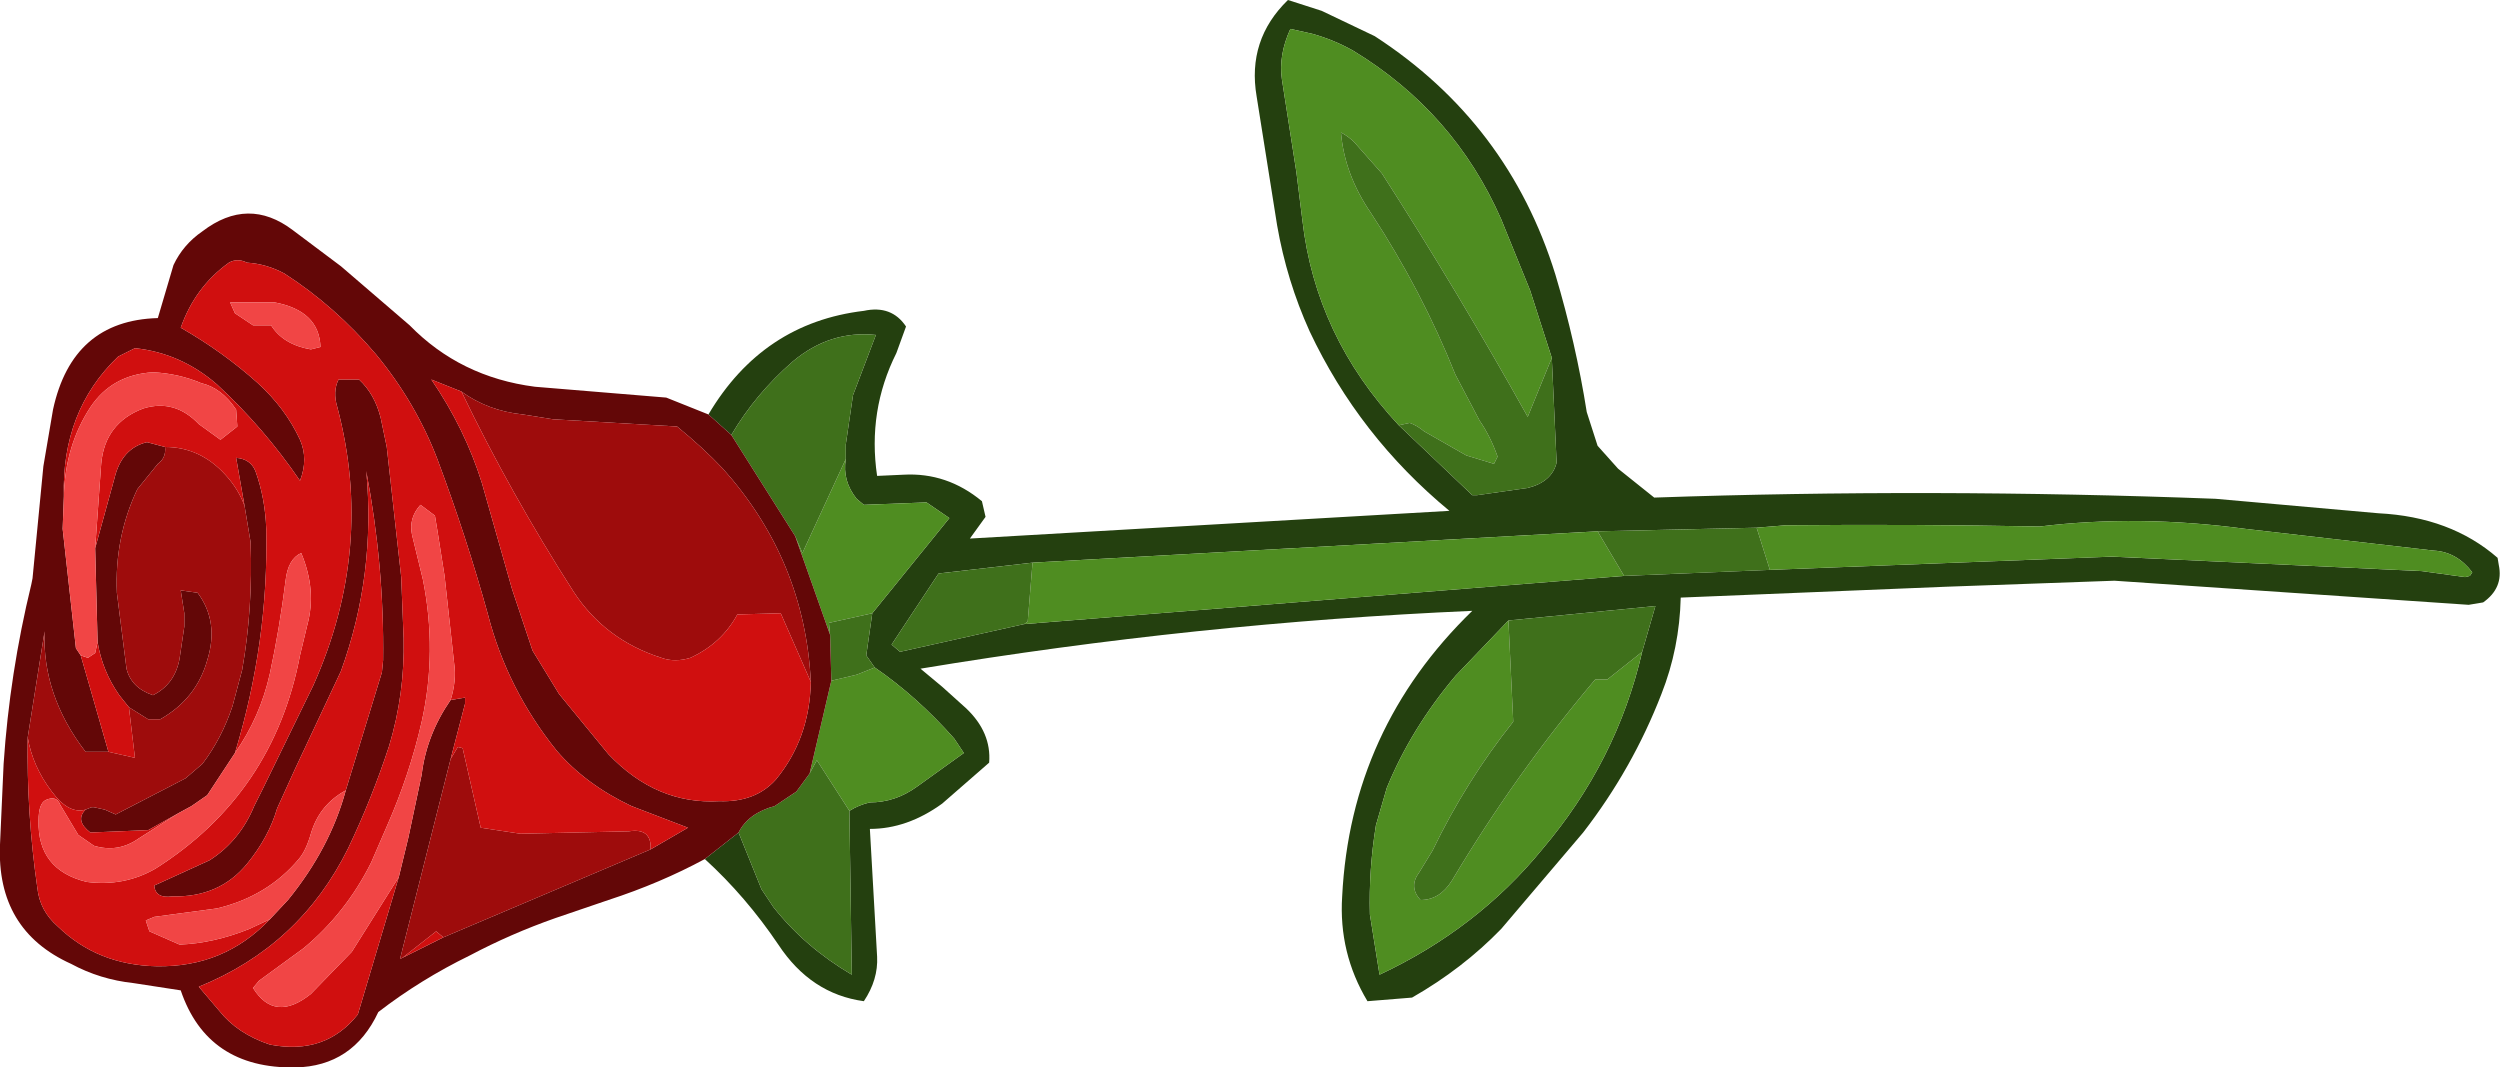 <?xml version="1.0" encoding="UTF-8" standalone="no"?>
<svg xmlns:ffdec="https://www.free-decompiler.com/flash" xmlns:xlink="http://www.w3.org/1999/xlink" ffdec:objectType="shape" height="44.3px" width="103.75px" xmlns="http://www.w3.org/2000/svg">
  <g transform="matrix(1.0, 0.0, 0.0, 1.0, 91.85, 3.7)">
    <path d="M-62.45 13.5 Q-60.2 9.7 -56.0 9.2 -54.85 8.95 -54.25 9.85 L-54.65 10.95 Q-55.85 13.35 -55.45 16.05 L-54.35 16.0 Q-52.55 15.9 -51.1 17.1 L-50.95 17.75 -51.6 18.65 -31.7 17.5 Q-35.45 14.4 -37.5 10.05 -38.45 7.95 -38.85 5.65 L-39.7 0.3 Q-40.1 -2.05 -38.4 -3.7 L-37.0 -3.25 -34.8 -2.2 Q-29.25 1.4 -27.3 7.7 -26.45 10.55 -26.0 13.4 L-25.55 14.8 -24.7 15.75 -23.2 16.95 Q-11.7 16.55 0.1 17.0 L6.85 17.6 Q9.85 17.75 11.8 19.45 L11.85 19.75 Q12.05 20.7 11.2 21.3 L10.6 21.4 -4.1 20.4 -11.1 20.65 -22.1 21.1 Q-22.15 23.2 -22.9 25.1 -24.1 28.2 -26.15 30.85 L-29.55 34.85 Q-31.15 36.5 -33.25 37.7 L-35.1 37.85 Q-36.3 35.85 -36.15 33.5 -35.8 26.55 -30.75 21.65 -42.2 22.15 -53.65 24.05 L-52.75 24.8 -51.75 25.7 Q-50.7 26.7 -50.8 27.95 L-52.75 29.65 Q-54.2 30.7 -55.75 30.7 L-55.45 36.0 Q-55.4 36.95 -56.0 37.85 -58.2 37.55 -59.55 35.5 -60.9 33.5 -62.6 31.95 L-61.2 30.85 -60.25 33.2 -59.75 33.95 Q-58.45 35.6 -56.5 36.75 L-56.6 29.95 Q-56.2 29.7 -55.75 29.6 -54.7 29.6 -53.8 28.95 L-51.85 27.55 -52.25 26.95 Q-53.8 25.2 -55.55 24.0 L-55.9 23.5 -55.65 21.75 -52.45 17.8 -53.4 17.15 -56.0 17.25 -56.3 17.0 Q-56.9 16.25 -56.75 15.35 L-56.75 14.75 -56.45 12.7 -55.5 10.2 Q-57.4 10.0 -58.95 11.3 -60.5 12.65 -61.5 14.35 L-62.45 13.5 M-27.45 11.15 L-28.35 8.35 -29.55 5.4 Q-31.5 0.95 -35.7 -1.6 -36.5 -2.05 -37.4 -2.3 L-38.3 -2.5 Q-38.8 -1.4 -38.65 -0.4 L-38.05 3.45 -37.8 5.45 Q-37.25 10.25 -33.8 13.95 L-30.75 16.85 -30.55 16.85 -28.45 16.55 Q-27.45 16.3 -27.25 15.5 L-27.45 11.15 M-18.4 19.95 L-4.2 19.4 8.65 20.0 10.45 20.25 10.65 20.2 10.75 20.05 Q10.1 19.2 9.15 19.15 L1.35 18.25 Q-3.1 17.65 -7.2 18.15 -12.5 18.05 -17.75 18.1 L-18.95 18.2 -25.55 18.35 -49.0 19.65 -52.9 20.1 -54.85 23.05 -54.5 23.35 -49.35 22.2 -24.45 20.2 -18.4 19.95 M-23.7 23.35 L-23.15 21.45 -29.25 22.05 -31.45 24.35 Q-33.3 26.55 -34.3 29.0 L-34.75 30.55 Q-35.05 32.4 -35.0 34.25 L-34.6 36.75 Q-30.55 34.85 -27.85 31.55 -24.75 27.9 -23.7 23.35" fill="#24400f" fill-rule="evenodd" stroke="none"/>
    <path d="M-56.75 15.35 Q-56.9 16.25 -56.3 17.0 L-56.0 17.25 -53.4 17.15 -52.45 17.8 -55.65 21.75 -57.45 22.15 -57.4 22.65 -58.85 18.55 -58.55 19.25 -56.75 15.35 M-55.55 24.0 Q-53.8 25.2 -52.25 26.95 L-51.85 27.55 -53.8 28.95 Q-54.7 29.6 -55.75 29.6 -56.2 29.7 -56.6 29.95 L-57.95 27.85 -58.25 28.4 -57.35 24.55 -56.3 24.3 -55.55 24.0 M-33.8 13.95 Q-37.25 10.25 -37.8 5.45 L-38.05 3.45 -38.65 -0.4 Q-38.8 -1.4 -38.3 -2.5 L-37.4 -2.3 Q-36.5 -2.05 -35.7 -1.6 -31.5 0.95 -29.55 5.4 L-28.35 8.35 -27.45 11.15 -28.45 13.6 Q-31.35 8.4 -34.5 3.5 L-35.65 2.2 Q-35.9 1.95 -36.2 1.8 -36.05 3.55 -34.95 5.15 -32.85 8.35 -31.45 11.85 L-30.45 13.75 Q-30.0 14.4 -29.7 15.25 L-29.85 15.55 -31.0 15.2 -32.75 14.2 Q-33.05 13.95 -33.35 13.85 L-33.8 13.95 M-18.95 18.2 L-17.75 18.1 Q-12.5 18.05 -7.2 18.15 -3.1 17.65 1.35 18.25 L9.15 19.15 Q10.1 19.2 10.75 20.05 L10.65 20.2 10.45 20.25 8.65 20.0 -4.2 19.4 -18.4 19.95 -18.95 18.2 M-24.45 20.2 L-49.35 22.2 -49.2 22.1 -49.0 19.65 -25.55 18.35 -24.45 20.2 M-29.25 22.05 L-29.05 26.25 Q-31.0 28.7 -32.4 31.6 L-32.95 32.5 Q-33.4 33.1 -32.9 33.65 -32.1 33.65 -31.6 32.85 -28.95 28.4 -25.65 24.5 L-25.15 24.5 -23.7 23.35 Q-24.75 27.9 -27.85 31.55 -30.55 34.85 -34.6 36.75 L-35.0 34.25 Q-35.05 32.4 -34.75 30.55 L-34.3 29.0 Q-33.3 26.55 -31.45 24.35 L-29.25 22.05" fill="#4f8d21" fill-rule="evenodd" stroke="none"/>
    <path d="M-61.5 14.35 Q-60.5 12.65 -58.95 11.3 -57.4 10.0 -55.5 10.2 L-56.45 12.7 -56.75 14.75 -56.75 15.35 -58.55 19.25 -58.85 18.55 -61.5 14.35 M-55.65 21.75 L-55.9 23.5 -55.55 24.0 -56.3 24.3 -57.35 24.55 -57.4 22.65 -57.45 22.15 -55.65 21.75 M-56.6 29.95 L-56.5 36.75 Q-58.45 35.6 -59.75 33.95 L-60.25 33.2 -61.2 30.85 Q-60.8 30.05 -59.7 29.75 L-58.8 29.15 -58.25 28.4 -57.95 27.85 -56.6 29.95 M-27.45 11.15 L-27.25 15.5 Q-27.45 16.3 -28.45 16.55 L-30.55 16.85 -30.75 16.85 -33.8 13.95 -33.35 13.85 Q-33.05 13.95 -32.75 14.2 L-31.0 15.2 -29.85 15.55 -29.7 15.25 Q-30.0 14.4 -30.45 13.75 L-31.45 11.85 Q-32.85 8.35 -34.95 5.15 -36.05 3.55 -36.2 1.8 -35.9 1.95 -35.65 2.2 L-34.5 3.5 Q-31.35 8.4 -28.45 13.6 L-27.45 11.15 M-18.4 19.95 L-24.45 20.2 -25.55 18.35 -18.95 18.2 -18.4 19.95 M-49.35 22.2 L-54.5 23.35 -54.85 23.05 -52.9 20.1 -49.0 19.65 -49.2 22.1 -49.35 22.2 M-29.25 22.05 L-23.15 21.45 -23.7 23.35 -25.15 24.5 -25.65 24.5 Q-28.95 28.4 -31.6 32.85 -32.1 33.65 -32.9 33.65 -33.4 33.1 -32.95 32.5 L-32.4 31.6 Q-31.0 28.7 -29.05 26.25 L-29.25 22.05" fill="#3f701b" fill-rule="evenodd" stroke="none"/>
    <path d="M-62.45 13.5 L-61.5 14.35 -58.85 18.55 -57.4 22.65 -57.35 24.55 -58.25 28.4 -58.8 29.15 -59.7 29.75 Q-60.8 30.05 -61.2 30.85 L-62.6 31.95 Q-64.45 32.95 -66.6 33.65 L-68.8 34.4 Q-70.65 35.05 -72.35 35.95 -74.4 36.95 -76.15 38.3 -77.2 40.55 -79.6 40.6 -83.25 40.65 -84.35 37.4 L-86.3 37.1 Q-87.7 36.95 -88.9 36.3 -92.0 34.9 -91.85 31.35 L-91.7 28.0 Q-91.45 24.25 -90.55 20.55 L-90.5 20.3 -90.05 15.65 -89.65 13.3 Q-88.85 9.6 -85.3 9.5 L-84.65 7.3 Q-84.25 6.45 -83.45 5.9 -81.55 4.45 -79.7 5.85 L-77.7 7.35 -74.85 9.8 Q-72.75 11.95 -69.65 12.35 L-64.2 12.8 -62.45 13.5 M-58.2 24.6 Q-58.45 19.55 -61.85 15.75 -62.65 14.9 -63.75 14.0 L-68.9 13.7 -70.15 13.5 Q-71.6 13.35 -72.7 12.55 L-73.95 12.05 Q-72.55 14.1 -71.85 16.35 L-70.6 20.75 -69.75 23.3 -68.65 25.1 -66.6 27.6 Q-64.6 29.7 -62.0 29.55 -60.5 29.6 -59.65 28.65 -58.25 26.95 -58.2 24.6 M-64.85 31.55 L-63.3 30.65 -65.65 29.75 Q-67.55 28.85 -68.75 27.45 -70.8 24.9 -71.6 21.8 -72.5 18.55 -73.7 15.35 -74.6 13.0 -76.25 11.0 -77.95 9.0 -80.05 7.65 -80.8 7.25 -81.6 7.2 -82.0 7.0 -82.35 7.2 -83.75 8.2 -84.35 9.9 -82.6 10.9 -81.15 12.2 -80.0 13.25 -79.4 14.55 -79.05 15.35 -79.4 16.25 -80.9 14.05 -82.85 12.25 -84.35 10.95 -86.25 10.75 L-86.95 11.1 Q-89.3 13.35 -89.2 16.9 L-89.25 18.25 -88.75 22.75 -88.7 23.2 -88.5 23.5 -87.35 27.5 -88.3 27.5 Q-90.1 25.15 -90.0 22.5 L-90.7 26.9 Q-90.75 30.05 -90.3 33.15 -90.2 34.1 -89.45 34.75 -87.8 36.35 -85.35 36.4 -82.55 36.45 -80.65 34.45 L-79.9 33.65 Q-78.15 31.5 -77.5 29.1 L-76.0 24.2 -75.95 23.7 Q-75.9 19.8 -76.65 15.85 -76.25 20.15 -77.7 24.15 L-79.6 28.2 -80.35 29.85 Q-80.7 31.05 -81.6 32.15 -82.75 33.55 -84.7 33.5 -85.4 33.6 -85.45 33.05 L-83.15 32.0 Q-81.9 31.2 -81.3 29.75 L-80.95 29.05 -78.85 24.75 Q-76.3 19.05 -77.85 13.2 -78.05 12.55 -77.8 12.05 L-76.95 12.05 Q-76.3 12.65 -76.05 13.65 L-75.8 14.85 -75.2 20.25 -75.1 22.8 Q-75.05 25.1 -75.7 27.25 -76.4 29.4 -77.4 31.5 -79.4 35.55 -83.6 37.25 L-82.75 38.25 Q-82.0 39.2 -80.65 39.65 -78.35 40.1 -77.0 38.4 L-75.3 32.7 -74.9 31.05 -74.35 28.45 Q-74.15 26.8 -73.15 25.35 L-72.55 25.25 -72.55 25.5 -73.15 27.8 -75.25 36.1 -75.15 36.05 -73.45 35.2 -64.85 31.55 M-87.9 19.05 L-87.1 16.15 Q-86.8 14.9 -85.75 14.65 L-85.0 14.85 Q-84.95 15.3 -85.3 15.55 L-86.15 16.6 Q-87.1 18.6 -87.0 20.9 L-86.6 24.05 Q-86.4 24.85 -85.5 25.15 -84.6 24.7 -84.4 23.65 L-84.2 22.3 -84.2 21.75 -84.35 20.8 -83.65 20.9 Q-82.75 22.1 -83.25 23.7 -83.7 25.3 -85.2 26.15 L-85.7 26.15 -86.5 25.65 -86.9 25.15 Q-87.6 24.15 -87.8 22.95 L-87.9 19.05 M-81.7 17.3 L-82.05 15.3 Q-81.45 15.35 -81.25 15.85 -80.85 16.95 -80.8 18.25 -80.7 22.95 -82.1 27.55 L-83.25 29.3 -83.9 29.75 -84.45 30.05 -85.7 30.75 -88.1 30.85 Q-88.75 30.35 -88.3 29.9 L-88.05 29.8 -87.95 29.8 -87.5 29.9 -87.05 30.1 -84.15 28.6 -83.45 28.0 Q-82.65 26.95 -82.2 25.6 L-81.8 24.1 Q-81.35 21.55 -81.45 18.8 L-81.7 17.3" fill="#630707" fill-rule="evenodd" stroke="none"/>
    <path d="M-58.2 24.6 L-59.45 21.75 -61.25 21.8 Q-61.9 23.0 -63.2 23.6 -63.85 23.8 -64.4 23.6 -66.75 22.85 -68.05 20.85 -70.65 16.8 -72.7 12.55 -71.6 13.35 -70.15 13.5 L-68.9 13.7 -63.75 14.0 Q-62.65 14.9 -61.85 15.75 -58.45 19.55 -58.2 24.6 M-64.85 31.55 L-73.45 35.2 -73.75 34.95 -75.15 36.05 -75.25 36.1 -73.15 27.8 -72.85 27.3 -72.65 27.35 -71.9 30.65 -70.25 30.9 -65.75 30.8 Q-64.8 30.65 -64.85 31.55 M-90.7 26.9 L-90.0 22.5 Q-90.1 25.15 -88.3 27.5 L-87.35 27.5 -86.25 27.75 -86.5 25.65 -85.7 26.15 -85.2 26.15 Q-83.7 25.3 -83.25 23.7 -82.75 22.1 -83.65 20.9 L-84.35 20.8 -84.2 21.75 -84.2 22.3 -84.4 23.65 Q-84.6 24.7 -85.5 25.15 -86.4 24.85 -86.6 24.05 L-87.0 20.9 Q-87.1 18.6 -86.15 16.6 L-85.3 15.55 Q-84.95 15.3 -85.0 14.85 -83.55 14.85 -82.5 16.0 -81.95 16.6 -81.7 17.3 L-81.45 18.8 Q-81.35 21.55 -81.8 24.1 L-82.2 25.6 Q-82.65 26.95 -83.45 28.0 L-84.15 28.6 -87.05 30.1 -87.5 29.9 -87.95 29.8 -88.05 29.8 -88.3 29.9 Q-89.0 30.1 -89.7 29.15 -90.5 28.1 -90.7 26.9" fill="#9e0c0c" fill-rule="evenodd" stroke="none"/>
    <path d="M-72.7 12.55 Q-70.65 16.8 -68.05 20.85 -66.75 22.85 -64.4 23.6 -63.85 23.8 -63.2 23.6 -61.9 23.0 -61.25 21.8 L-59.45 21.75 -58.2 24.6 Q-58.25 26.95 -59.65 28.65 -60.5 29.6 -62.0 29.55 -64.6 29.7 -66.6 27.6 L-68.65 25.1 -69.75 23.3 -70.6 20.75 -71.85 16.35 Q-72.55 14.1 -73.95 12.05 L-72.7 12.55 M-89.2 16.9 Q-89.3 13.35 -86.95 11.1 L-86.25 10.75 Q-84.35 10.95 -82.85 12.25 -80.9 14.05 -79.4 16.25 -79.05 15.35 -79.4 14.55 -80.0 13.25 -81.15 12.2 -82.6 10.9 -84.35 9.9 -83.75 8.2 -82.35 7.2 -82.0 7.0 -81.6 7.2 -80.8 7.25 -80.05 7.65 -77.95 9.0 -76.25 11.0 -74.6 13.0 -73.7 15.35 -72.5 18.55 -71.6 21.8 -70.8 24.9 -68.75 27.45 -67.55 28.85 -65.65 29.75 L-63.3 30.65 -64.85 31.55 Q-64.8 30.65 -65.75 30.8 L-70.25 30.9 -71.9 30.65 -72.65 27.35 -72.85 27.3 -73.15 27.8 -72.55 25.5 -72.55 25.25 -73.15 25.35 Q-72.9 24.55 -73.0 23.85 L-73.4 20.2 -73.7 18.3 -73.8 17.7 -74.4 17.25 Q-74.9 17.8 -74.75 18.5 L-74.3 20.35 Q-73.7 23.35 -74.35 26.25 -74.85 28.45 -75.8 30.6 L-76.45 32.1 Q-77.5 34.2 -79.25 35.65 L-81.1 37.0 -81.35 37.3 Q-80.45 38.75 -78.95 37.55 L-77.25 35.8 -75.3 32.7 -77.0 38.4 Q-78.35 40.1 -80.65 39.65 -82.0 39.2 -82.75 38.25 L-83.6 37.25 Q-79.4 35.55 -77.4 31.5 -76.4 29.4 -75.7 27.25 -75.05 25.1 -75.1 22.8 L-75.2 20.25 -75.8 14.85 -76.05 13.65 Q-76.3 12.65 -76.95 12.05 L-77.8 12.05 Q-78.05 12.55 -77.85 13.2 -76.3 19.05 -78.85 24.75 L-80.95 29.05 -81.3 29.75 Q-81.9 31.2 -83.15 32.0 L-85.45 33.05 Q-85.4 33.6 -84.7 33.5 -82.75 33.55 -81.6 32.15 -80.7 31.05 -80.35 29.85 L-79.6 28.2 -77.7 24.15 Q-76.25 20.15 -76.65 15.85 -75.9 19.8 -75.95 23.7 L-76.0 24.2 -77.5 29.1 Q-78.6 29.7 -78.95 30.9 -79.15 31.6 -79.45 31.95 -80.75 33.5 -82.85 34.0 L-85.45 34.35 -85.8 34.5 -85.65 34.95 -84.4 35.5 Q-83.0 35.45 -81.5 34.85 L-80.65 34.45 Q-82.55 36.45 -85.35 36.4 -87.8 36.35 -89.45 34.75 -90.2 34.1 -90.3 33.15 -90.75 30.05 -90.7 26.9 -90.5 28.1 -89.7 29.15 -89.0 30.1 -88.3 29.9 -88.75 30.35 -88.1 30.85 L-85.7 30.75 -84.45 30.05 -86.1 31.1 Q-86.95 31.7 -87.95 31.4 L-88.6 30.95 -89.35 29.7 Q-89.5 29.3 -89.95 29.5 -90.25 29.65 -90.25 30.35 -90.3 32.4 -88.25 32.9 -86.7 33.1 -85.4 32.35 -80.5 29.25 -79.4 23.5 L-79.1 22.25 Q-78.7 20.8 -79.35 19.25 -79.9 19.5 -80.0 20.4 -80.25 22.4 -80.65 24.25 -81.05 26.05 -82.1 27.55 -80.7 22.95 -80.8 18.25 -80.85 16.95 -81.25 15.85 -81.45 15.35 -82.05 15.3 L-81.7 17.3 Q-81.95 16.6 -82.5 16.0 -83.55 14.85 -85.0 14.85 L-85.75 14.65 Q-86.8 14.9 -87.1 16.15 L-87.9 19.05 -87.65 15.55 Q-87.5 13.85 -85.9 13.25 -84.6 12.85 -83.6 13.9 L-82.7 14.55 -82.0 14.0 -82.05 13.3 Q-82.65 12.4 -83.5 12.2 -84.45 11.8 -85.5 11.75 -87.2 11.85 -88.1 13.2 -89.15 14.8 -89.2 16.9 M-73.45 35.2 L-75.15 36.05 -73.75 34.95 -73.45 35.2 M-87.35 27.5 L-88.5 23.5 -88.2 23.6 -87.9 23.4 -87.8 22.95 Q-87.6 24.15 -86.9 25.15 L-86.5 25.65 -86.25 27.75 -87.35 27.5 M-80.45 8.85 L-82.3 8.85 -82.1 9.3 -81.35 9.8 -80.6 9.8 Q-80.1 10.6 -78.95 10.8 L-78.55 10.7 Q-78.6 9.2 -80.45 8.85" fill="#d00f0f" fill-rule="evenodd" stroke="none"/>
    <path d="M-73.15 25.35 Q-74.15 26.8 -74.35 28.45 L-74.9 31.05 -75.3 32.7 -77.25 35.8 -78.95 37.55 Q-80.45 38.75 -81.35 37.3 L-81.1 37.0 -79.25 35.65 Q-77.5 34.2 -76.45 32.1 L-75.8 30.6 Q-74.85 28.45 -74.35 26.25 -73.7 23.35 -74.3 20.35 L-74.75 18.5 Q-74.9 17.8 -74.4 17.25 L-73.8 17.7 -73.7 18.3 -73.4 20.2 -73.0 23.85 Q-72.9 24.55 -73.15 25.35 M-77.5 29.1 Q-78.15 31.5 -79.9 33.65 L-80.65 34.45 -81.5 34.85 Q-83.0 35.45 -84.4 35.5 L-85.65 34.95 -85.8 34.5 -85.45 34.35 -82.85 34.0 Q-80.75 33.5 -79.45 31.95 -79.15 31.6 -78.95 30.9 -78.6 29.7 -77.5 29.1 M-88.5 23.5 L-88.7 23.2 -88.75 22.75 -89.25 18.25 -89.2 16.9 Q-89.15 14.8 -88.1 13.2 -87.2 11.85 -85.5 11.75 -84.45 11.8 -83.5 12.2 -82.65 12.4 -82.05 13.3 L-82.0 14.0 -82.7 14.55 -83.6 13.9 Q-84.6 12.85 -85.9 13.25 -87.5 13.85 -87.65 15.55 L-87.9 19.05 -87.8 22.95 -87.9 23.4 -88.2 23.6 -88.5 23.5 M-82.1 27.55 Q-81.05 26.05 -80.65 24.25 -80.25 22.4 -80.0 20.4 -79.9 19.5 -79.35 19.25 -78.7 20.8 -79.1 22.25 L-79.4 23.5 Q-80.5 29.25 -85.4 32.35 -86.7 33.1 -88.25 32.9 -90.3 32.4 -90.25 30.35 -90.25 29.65 -89.95 29.5 -89.5 29.3 -89.35 29.7 L-88.6 30.95 -87.95 31.4 Q-86.95 31.7 -86.1 31.1 L-84.45 30.05 -83.9 29.75 -83.25 29.3 -82.1 27.55 M-80.45 8.85 Q-78.6 9.2 -78.55 10.7 L-78.95 10.8 Q-80.1 10.6 -80.6 9.8 L-81.35 9.8 -82.1 9.3 -82.3 8.85 -80.45 8.85" fill="#f14545" fill-rule="evenodd" stroke="none"/>
  </g>
</svg>
